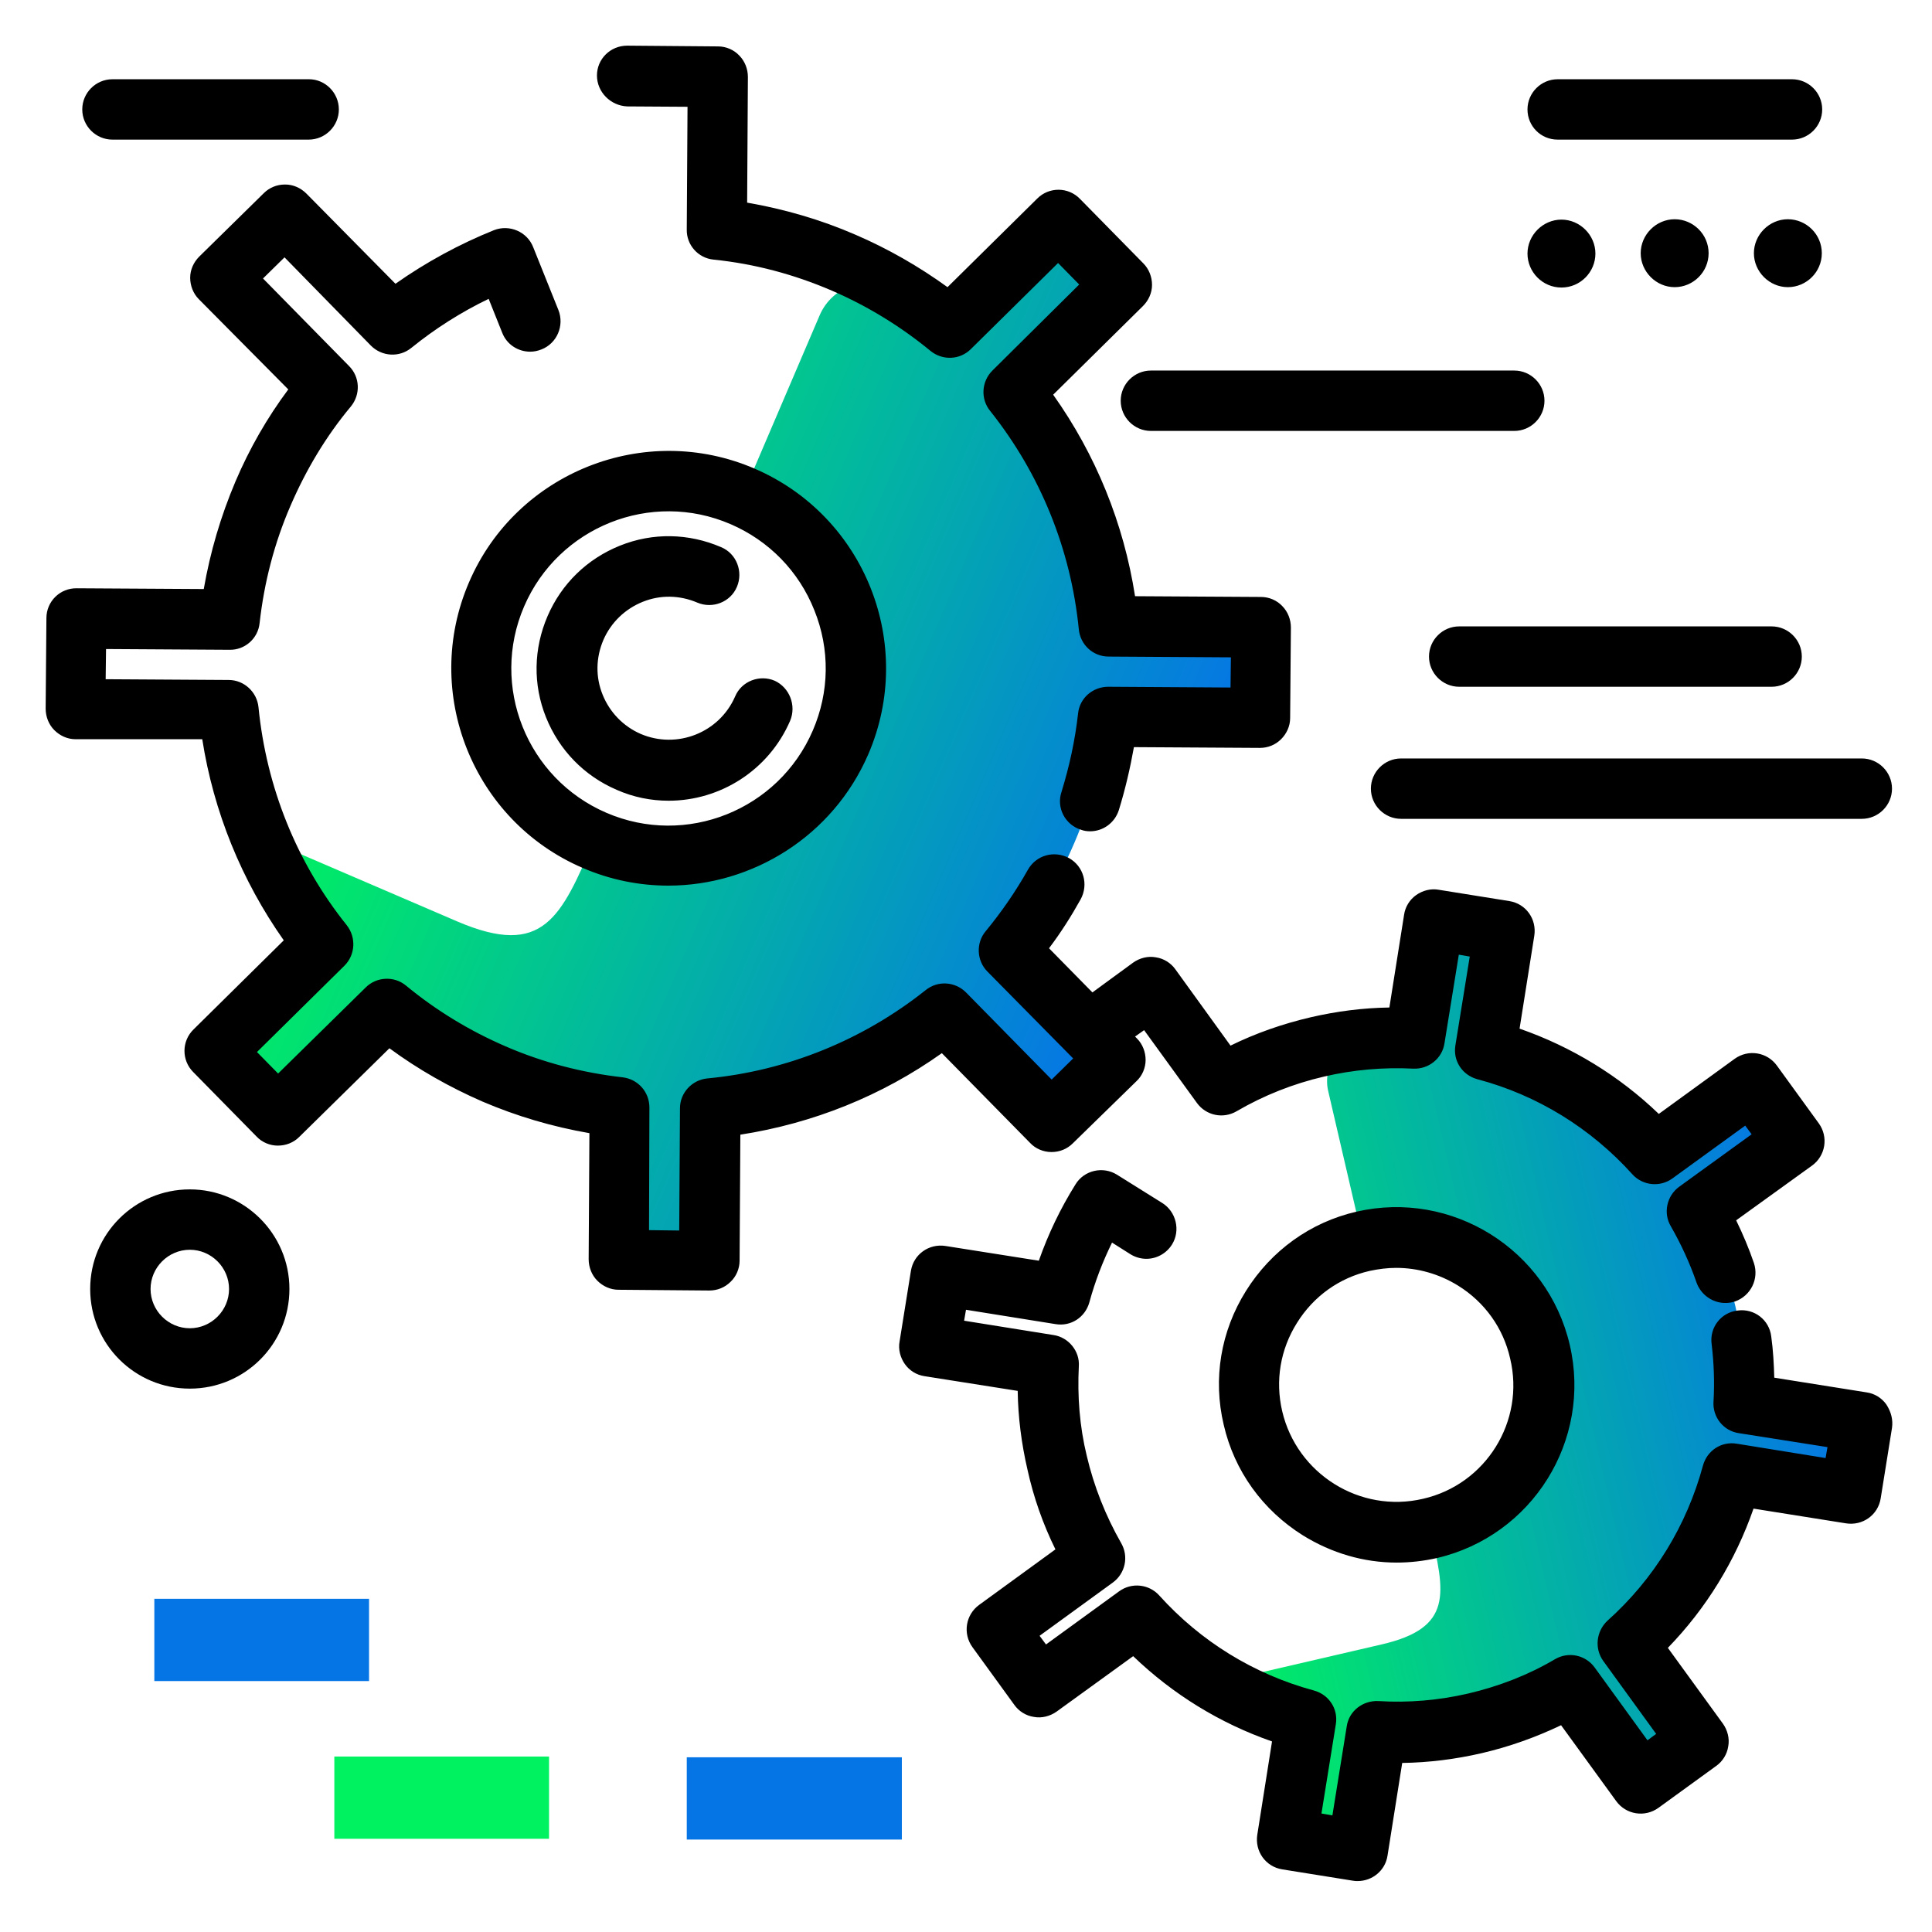 <svg version="1.1" id="Layer_1" xmlns="http://www.w3.org/2000/svg" xmlns:xlink="http://www.w3.org/1999/xlink" x="0px" y="0px" viewBox="0 0 512 512" enable-background="new 0 0 512 512" xml:space="preserve">
<g>
	
		<linearGradient id="SVGID_1_" gradientUnits="userSpaceOnUse" x1="96.417" y1="177.075" x2="322.093" y2="177.075" gradientTransform="matrix(0.918 0.395 -0.395 0.918 84.436 -55.582)" class="gradient-element">
		<stop offset="0" class="primary-color-gradient" style="stop-color: #00F260"></stop>
		<stop offset="1" class="secondary-color-gradient" style="stop-color: #0575E6"></stop>
	</linearGradient>
	<path fill="url(#SVGID_1_)" d="M284.7,223.4c5-11.6,7.9-23.7,9-35.7l36.4,0.5l0.2-18l-36.5-0.5c-1.6-24.7-11-48.4-26.9-67.5
		l26.2-25.4l-12.6-12.9l-26.1,25.4c-5.1-4.5-10.6-8.6-16.6-12.2c0,0-0.1-0.1-0.1-0.1c-7.4-4.5-17.1-1.4-20.5,6.6L200,123.8
		c-2,4.6-1.3,9.8,1.8,13.7c9.7,12.2,40.3,14.3,21,59.2c-10.8,25.1-40.1,36.8-65.2,26l-0.1-0.1l0,0c-8.8,20.4-13.4,31.4-36.3,21.6
		l-44.9-19.3c-5.9-2.6-8.1-5.1-5.5,0.8c4.3,9.4,9.8,18.2,16.5,26.2l-26.2,25.4l12.6,12.9l26.1-25.4c9,8,19.4,14.7,31.1,19.7
		c11.7,5,23.7,7.9,35.7,9l-0.5,36.4l18,0.2l0.5-36.5c24.7-1.6,48.4-11,67.5-26.9l25.4,26.2l12.9-12.6L265,254.5
		C273,245.4,279.7,235.1,284.7,223.4z"></path>
	
		<linearGradient id="SVGID_2_" gradientUnits="userSpaceOnUse" x1="306.917" y1="367.503" x2="484.538" y2="367.503" gradientTransform="matrix(0.974 -0.226 0.226 0.974 -73.853 92.683)">
		<stop offset="0" class="primary-color-gradient" style="stop-color: #00F260"></stop>
		<stop offset="1" class="secondary-color-gradient" style="stop-color: #0575E6"></stop>
	</linearGradient>
	<path fill="url(#SVGID_2_)" d="M459.9,346.2c-2.3-9.7-6-18.7-10.9-26.8l23.3-16.7l-8.2-11.5l-23.4,16.7
		c-12.6-14.9-29.6-25.5-48.5-30.2l4.7-28.3l-14-2.3l-4.7,28.3c-5.3-0.5-10.7-0.5-16.2,0c0,0-0.1,0-0.1,0c-6.8,0.6-11.5,7.1-9.9,13.8
		l7.8,33.6c0.9,3.8,3.8,6.8,7.6,7.8c11.8,3.2,32.2-9.7,40.9,27.7c4.9,21-8.2,42-29.2,46.9l-0.1,0l0,0c4,17,6.2,26.2-12.9,30.6
		l-37.5,8.7c-5,1.2-7.5,0.6-3.1,3.1c7.1,3.9,14.7,7,22.7,8.9l-4.7,28.3l14,2.3l4.7-28.3c9.4,0.8,19.2,0.3,28.9-2
		c9.7-2.3,18.7-6,26.8-10.9l16.7,23.3l11.5-8.2l-16.7-23.4c14.9-12.6,25.5-29.6,30.2-48.5l28.3,4.7l2.3-14l-28.3-4.7
		C462.7,365.6,462.1,355.9,459.9,346.2z"></path>
</g>
<path d="M200,124.2c-29.2-12.6-63.2,1-75.7,30.1c-12.6,29.2,1,63.2,30.1,75.7h0c7.4,3.2,15.1,4.7,22.7,4.7c22.3,0,43.6-13.1,53-34.8
	C242.7,170.7,229.2,136.8,200,124.2z M215.4,193.6c-9.1,21.1-33.6,30.9-54.7,21.8h0c-21.1-9.1-30.9-33.6-21.8-54.7
	c9.1-21.1,33.6-30.9,54.7-21.8c10.2,4.4,18.1,12.5,22.2,22.8C220,172.1,219.8,183.4,215.4,193.6z M209.4,191
	c-5.7,13.2-18.6,21.2-32.2,21.2c-4.6,0-9.3-0.9-13.8-2.9c-8.6-3.7-15.2-10.5-18.7-19.2c-3.5-8.7-3.3-18.2,0.4-26.8
	c3.7-8.6,10.5-15.2,19.2-18.7c8.7-3.5,18.2-3.3,26.8,0.4c4.1,1.7,5.9,6.5,4.2,10.5c-1.7,4.1-6.5,5.9-10.5,4.2
	c-4.7-2-9.8-2.1-14.5-0.2c-4.7,1.9-8.4,5.5-10.4,10.1c-2,4.7-2.1,9.8-0.2,14.5c1.9,4.7,5.5,8.4,10.1,10.4c9.6,4.1,20.8-0.3,25-9.9
	c1.7-4.1,6.5-5.9,10.5-4.2C209.2,182.2,211.1,186.9,209.4,191z M158.2,20c0-4.4,3.6-7.9,8-7.9c0,0,0,0,0.1,0l24,0.2
	c2.1,0,4.2,0.9,5.6,2.4c1.5,1.5,2.3,3.6,2.3,5.7L198,53.7c9.8,1.7,19.5,4.5,28.7,8.5c8.6,3.7,16.8,8.4,24.4,13.9l23.8-23.5
	c3.1-3.1,8.2-3.1,11.3,0.1L303,69.8c1.5,1.5,2.3,3.6,2.3,5.7c0,2.1-0.9,4.1-2.4,5.6l-23.8,23.5c11.3,15.9,18.7,34.1,21.7,53.4
	l33.4,0.2c2.1,0,4.2,0.9,5.6,2.4c1.5,1.5,2.3,3.6,2.3,5.7l-0.2,24c0,2.1-0.9,4.1-2.4,5.6c-1.5,1.5-3.5,2.3-5.6,2.3c0,0,0,0-0.1,0
	l-33.3-0.2c-1,5.6-2.3,11.2-4,16.7c-1.1,3.4-4.2,5.6-7.6,5.6c-0.8,0-1.6-0.1-2.4-0.4c-4.2-1.3-6.6-5.8-5.2-10
	c2.1-6.8,3.6-13.7,4.4-20.8c0.4-4.1,3.9-7.1,8-7.1c0,0,0,0,0.1,0l32.3,0.2l0.1-8l-32.4-0.2c-4.1,0-7.5-3.1-7.9-7.2
	c-2.1-21.2-10.2-41.2-23.5-57.9c-2.6-3.2-2.3-7.8,0.6-10.7L286,75.4l-5.6-5.7l-23.1,22.8c-2.9,2.9-7.5,3.1-10.7,0.5
	c-7.9-6.5-16.7-11.9-26.2-16c-10-4.3-20.5-7.1-31.3-8.2c-4.1-0.4-7.2-3.9-7.1-8l0.2-32.5l-16-0.1C161.8,28,158.2,24.4,158.2,20z
	 M249.6,279.1c-15.9,11.3-34.1,18.6-53.4,21.6l-0.2,33.4c0,2.1-0.9,4.2-2.4,5.6c-1.5,1.5-3.5,2.3-5.6,2.3c0,0,0,0-0.1,0l-24-0.2
	c-2.1,0-4.1-0.9-5.6-2.4c-1.5-1.5-2.3-3.6-2.3-5.7l0.2-33.4c-9.8-1.7-19.3-4.5-28.4-8.4c-8.7-3.8-17-8.5-24.6-14.1l-23.9,23.5
	c-1.5,1.5-3.5,2.3-5.7,2.3c-2.1,0-4.2-0.9-5.6-2.4l-16.8-17.1c-3.1-3.1-3.1-8.2,0.1-11.3l23.9-23.6c-11.2-15.9-18.6-34.1-21.6-53.3
	L20,195.9c-2.1,0-4.1-0.9-5.6-2.4c-1.5-1.5-2.3-3.6-2.3-5.7l0.2-24c0-4.4,3.6-8,8.1-7.9l33.6,0.2c1.7-9.8,4.5-19.3,8.4-28.5
	c3.7-8.7,8.4-16.9,14-24.4L52.7,79.3c-1.5-1.5-2.3-3.6-2.3-5.7c0-2.1,0.9-4.1,2.4-5.6l17.1-16.8c1.5-1.5,3.5-2.3,5.6-2.3
	c0,0,0,0,0.1,0c2.1,0,4.1,0.9,5.6,2.4l23.6,23.9c8.1-5.7,16.9-10.5,26.1-14.2c4.1-1.6,8.8,0.4,10.4,4.5c0,0,0,0,0,0c0,0,0,0,0,0
	l6.7,16.7c1.6,4.1-0.4,8.8-4.5,10.4c-1,0.4-2,0.6-3,0.6c-3.2,0-6.2-1.9-7.4-5l-3.6-9c-7.3,3.5-14.2,7.9-20.5,13
	c-3.2,2.6-7.8,2.3-10.7-0.6L75.4,68.2l-5.7,5.6L92.5,97c2.9,2.9,3.1,7.5,0.5,10.7c-6.6,7.9-11.9,16.8-16,26.3
	c-4.3,9.9-7,20.4-8.2,31.1c-0.4,4.1-3.9,7.2-8,7.1L28.1,172l-0.1,8l32.6,0.2c4.1,0,7.5,3.2,7.9,7.2c2.1,21.2,10.1,41.2,23.4,57.8
	c2.5,3.2,2.3,7.8-0.6,10.7l-23.2,22.9l5.6,5.7l23.2-22.8c2.9-2.9,7.6-3.1,10.7-0.5c8,6.6,16.9,12,26.4,16.1c9.9,4.3,20.4,7,31,8.2
	c4.1,0.5,7.1,3.9,7.1,8L172,326l8,0.1l0.2-32.4c0-4.1,3.2-7.5,7.2-7.9c21.2-2,41.3-10.2,57.9-23.4c3.2-2.6,7.8-2.3,10.7,0.6
	l22.7,23.1l5.7-5.6l-22.7-23c-2.9-2.9-3.1-7.6-0.5-10.7c4.2-5.1,8-10.6,11.2-16.3c2.2-3.9,7-5.2,10.9-3.1c3.9,2.2,5.2,7,3.1,10.9
	c-2.5,4.5-5.3,8.9-8.4,13l11.5,11.7l10.8-7.9c1.7-1.2,3.9-1.8,6-1.4c2.1,0.3,4,1.5,5.2,3.2l14.6,20.2c6.7-3.3,13.9-5.8,21.2-7.5
	c6.9-1.6,13.9-2.5,20.9-2.6l3.9-24.6c0.3-2.1,1.5-4,3.2-5.2c1.7-1.2,3.9-1.8,6-1.4l18.7,3c4.4,0.7,7.3,4.8,6.6,9.2l-3.9,24.6
	c13.8,4.8,26.4,12.5,36.9,22.6l20.1-14.6c3.6-2.6,8.6-1.8,11.2,1.8l11.1,15.3c2.6,3.6,1.8,8.6-1.8,11.2l-20.1,14.5
	c1.8,3.7,3.4,7.5,4.7,11.3c1.4,4.2-0.8,8.7-5,10.2c-0.9,0.3-1.7,0.4-2.6,0.4c-3.3,0-6.4-2.1-7.6-5.4c-1.8-5.2-4.1-10.2-6.8-14.9
	c-2.1-3.5-1.1-8.1,2.2-10.5l19.2-13.9l-1.7-2.3l-19.3,14c-3.3,2.4-7.9,1.9-10.6-1.1c-11-12.2-25.2-21-41.1-25.2
	c-4-1.1-6.5-4.9-5.8-9l3.8-23.5l-2.9-0.5l-3.8,23.5c-0.6,4-4.2,6.9-8.3,6.7c-7.9-0.4-15.9,0.3-23.6,2.1c-8.2,1.9-16,5-23.2,9.2
	c-3.6,2.1-8.1,1.1-10.5-2.2l-14-19.3l-2.4,1.7l0.5,0.5c1.5,1.5,2.3,3.6,2.3,5.7c0,2.1-0.9,4.2-2.4,5.6L284.3,303
	c-1.5,1.5-3.5,2.3-5.6,2.3c0,0,0,0-0.1,0c-2.1,0-4.2-0.9-5.6-2.4L249.6,279.1z M359.5,321.1c-12.2,2.8-22.6,10.3-29.3,21
	s-8.8,23.3-5.9,35.5c2.8,12.2,10.3,22.6,21,29.3c7.6,4.7,16.1,7.2,24.8,7.2c3.6,0,7.1-0.4,10.7-1.2c25.3-5.9,41.1-31.2,35.2-56.5
	C410.1,331.1,384.8,315.3,359.5,321.1z M377.1,397.2c-16.7,3.9-33.4-6.6-37.3-23.2c-1.9-8.1-0.5-16.4,3.9-23.4
	c4.4-7.1,11.3-12,19.3-13.8c2.3-0.5,4.7-0.8,7-0.8c5.7,0,11.4,1.6,16.4,4.7c7.1,4.4,12,11.3,13.8,19.3
	C404.2,376.6,393.8,393.4,377.1,397.2z M501.4,378.4l-3,18.7c-0.7,4.4-4.8,7.3-9.2,6.6l-24.5-3.9c-4.8,13.8-12.5,26.4-22.7,36.9
	l14.6,20.1c1.2,1.7,1.8,3.9,1.4,6c-0.3,2.1-1.5,4-3.2,5.2l-15.3,11.1c-3.6,2.6-8.6,1.8-11.2-1.8l-14.6-20.1
	c-6.7,3.2-13.7,5.7-21,7.4c-6.9,1.6-14,2.5-21.1,2.6l-3.9,24.6c-0.6,3.9-4,6.7-7.9,6.7c-0.4,0-0.8,0-1.3-0.1l-18.7-3
	c-4.4-0.7-7.3-4.8-6.6-9.2l3.9-24.7c-13.8-4.8-26.3-12.5-36.8-22.6l-20.3,14.7c-1.7,1.2-3.9,1.8-6,1.4c-2.1-0.3-4-1.5-5.2-3.2
	l-11.1-15.3c-2.6-3.6-1.8-8.6,1.8-11.2l20.2-14.7c-3.3-6.7-5.8-13.8-7.4-21.1c-1.6-6.9-2.5-13.9-2.6-20.9l-24.7-3.9
	c-2.1-0.3-4-1.5-5.2-3.2c-1.2-1.7-1.8-3.9-1.4-6l3-18.7c0.7-4.4,4.8-7.3,9.2-6.6l24.7,3.9c2.5-7.1,5.7-13.8,9.7-20.2
	c2.3-3.8,7.3-4.9,11-2.6c0,0,0,0,0,0c0,0,0,0,0,0l12,7.5c3.7,2.3,4.9,7.3,2.6,11c-1.5,2.4-4.1,3.8-6.8,3.8c-1.4,0-2.9-0.4-4.2-1.2
	l-4.9-3.1c-2.5,5.1-4.5,10.3-6,15.8c-1.1,4-4.9,6.5-9,5.8l-23.7-3.8l-0.5,2.9l23.7,3.8c4,0.6,7,4.3,6.7,8.3
	c-0.4,7.9,0.2,15.9,2.1,23.7c1.9,8.1,5,15.9,9.1,23.1c2.1,3.6,1.1,8.1-2.2,10.5l-19.4,14.1l1.7,2.3l19.4-14.1
	c3.3-2.4,7.9-1.9,10.6,1.1c11,12.2,25.1,20.9,41,25.2c4,1.1,6.5,4.9,5.8,9l-3.8,23.6l2.9,0.5l3.8-23.6c0.6-4.1,4.3-6.9,8.4-6.7
	c8,0.5,16-0.2,23.8-2c8.1-1.9,15.9-4.9,23-9.1c3.6-2.1,8.1-1.1,10.5,2.2l14,19.3l2.3-1.7l-14-19.3c-2.4-3.3-1.9-7.9,1.1-10.7
	c12.3-11,21-25.2,25.3-41.1c1.1-4,4.9-6.5,9-5.8l23.5,3.8l0.5-2.9l-23.5-3.7c-4.1-0.6-7-4.3-6.7-8.4c0.3-5.1,0.1-10.2-0.5-15.2
	c-0.6-4.4,2.5-8.4,6.9-8.9c4.4-0.6,8.4,2.5,8.9,6.9c0.5,3.6,0.7,7.3,0.8,10.9l24.5,3.9c2.1,0.3,4,1.5,5.2,3.2
	C501.2,374.2,501.7,376.3,501.4,378.4z"></path>
<g>
	<path fill="#0575E6" class="secondary-color" d="M40.9,445.5v-21.8h56.9v21.8H40.9z M239,487.5v-21.8H182v21.8H239z"></path>
	<path fill="#00F260" class="primary-color" d="M88.6,487.3v-21.8h56.9v21.8H88.6z"></path>
</g>
<path d="M482.8,67.1c0-5-4.1-9-9-9s-9,4.1-9,9s4.1,9,9,9S482.8,72.1,482.8,67.1z M50.3,315.2c-14.6,0-26.4,11.8-26.4,26.4
	S35.7,368,50.3,368s26.4-11.8,26.4-26.4S64.8,315.2,50.3,315.2z M50.3,352c-5.7,0-10.4-4.7-10.4-10.4s4.7-10.4,10.4-10.4
	s10.4,4.7,10.4,10.4S56,352,50.3,352z M501.4,209c0,4.4-3.6,8-8,8H371.3c-4.4,0-8-3.6-8-8s3.6-8,8-8h122.1
	C497.8,201,501.4,204.6,501.4,209z M386.7,166h82.8c4.4,0,8,3.6,8,8s-3.6,8-8,8h-82.8c-4.4,0-8-3.6-8-8S382.3,166,386.7,166z
	 M404.8,29c0-4.4,3.6-8,8-8h62.1c4.4,0,8,3.6,8,8s-3.6,8-8,8h-62.1C408.3,37,404.8,33.4,404.8,29z M89.8,29c0,4.4-3.6,8-8,8H29.8
	c-4.4,0-8-3.6-8-8s3.6-8,8-8h52.1C86.2,21,89.8,24.6,89.8,29z M401.3,114.2H305c-4.4,0-8-3.6-8-8s3.6-8,8-8h96.3c4.4,0,8,3.6,8,8
	S405.7,114.2,401.3,114.2z M452.8,67.1c0-5-4.1-9-9-9s-9,4.1-9,9s4.1,9,9,9S452.8,72.1,452.8,67.1z M413.8,76.2c5,0,9-4.1,9-9
	s-4.1-9-9-9s-9,4.1-9,9S408.8,76.2,413.8,76.2z"></path>
</svg>